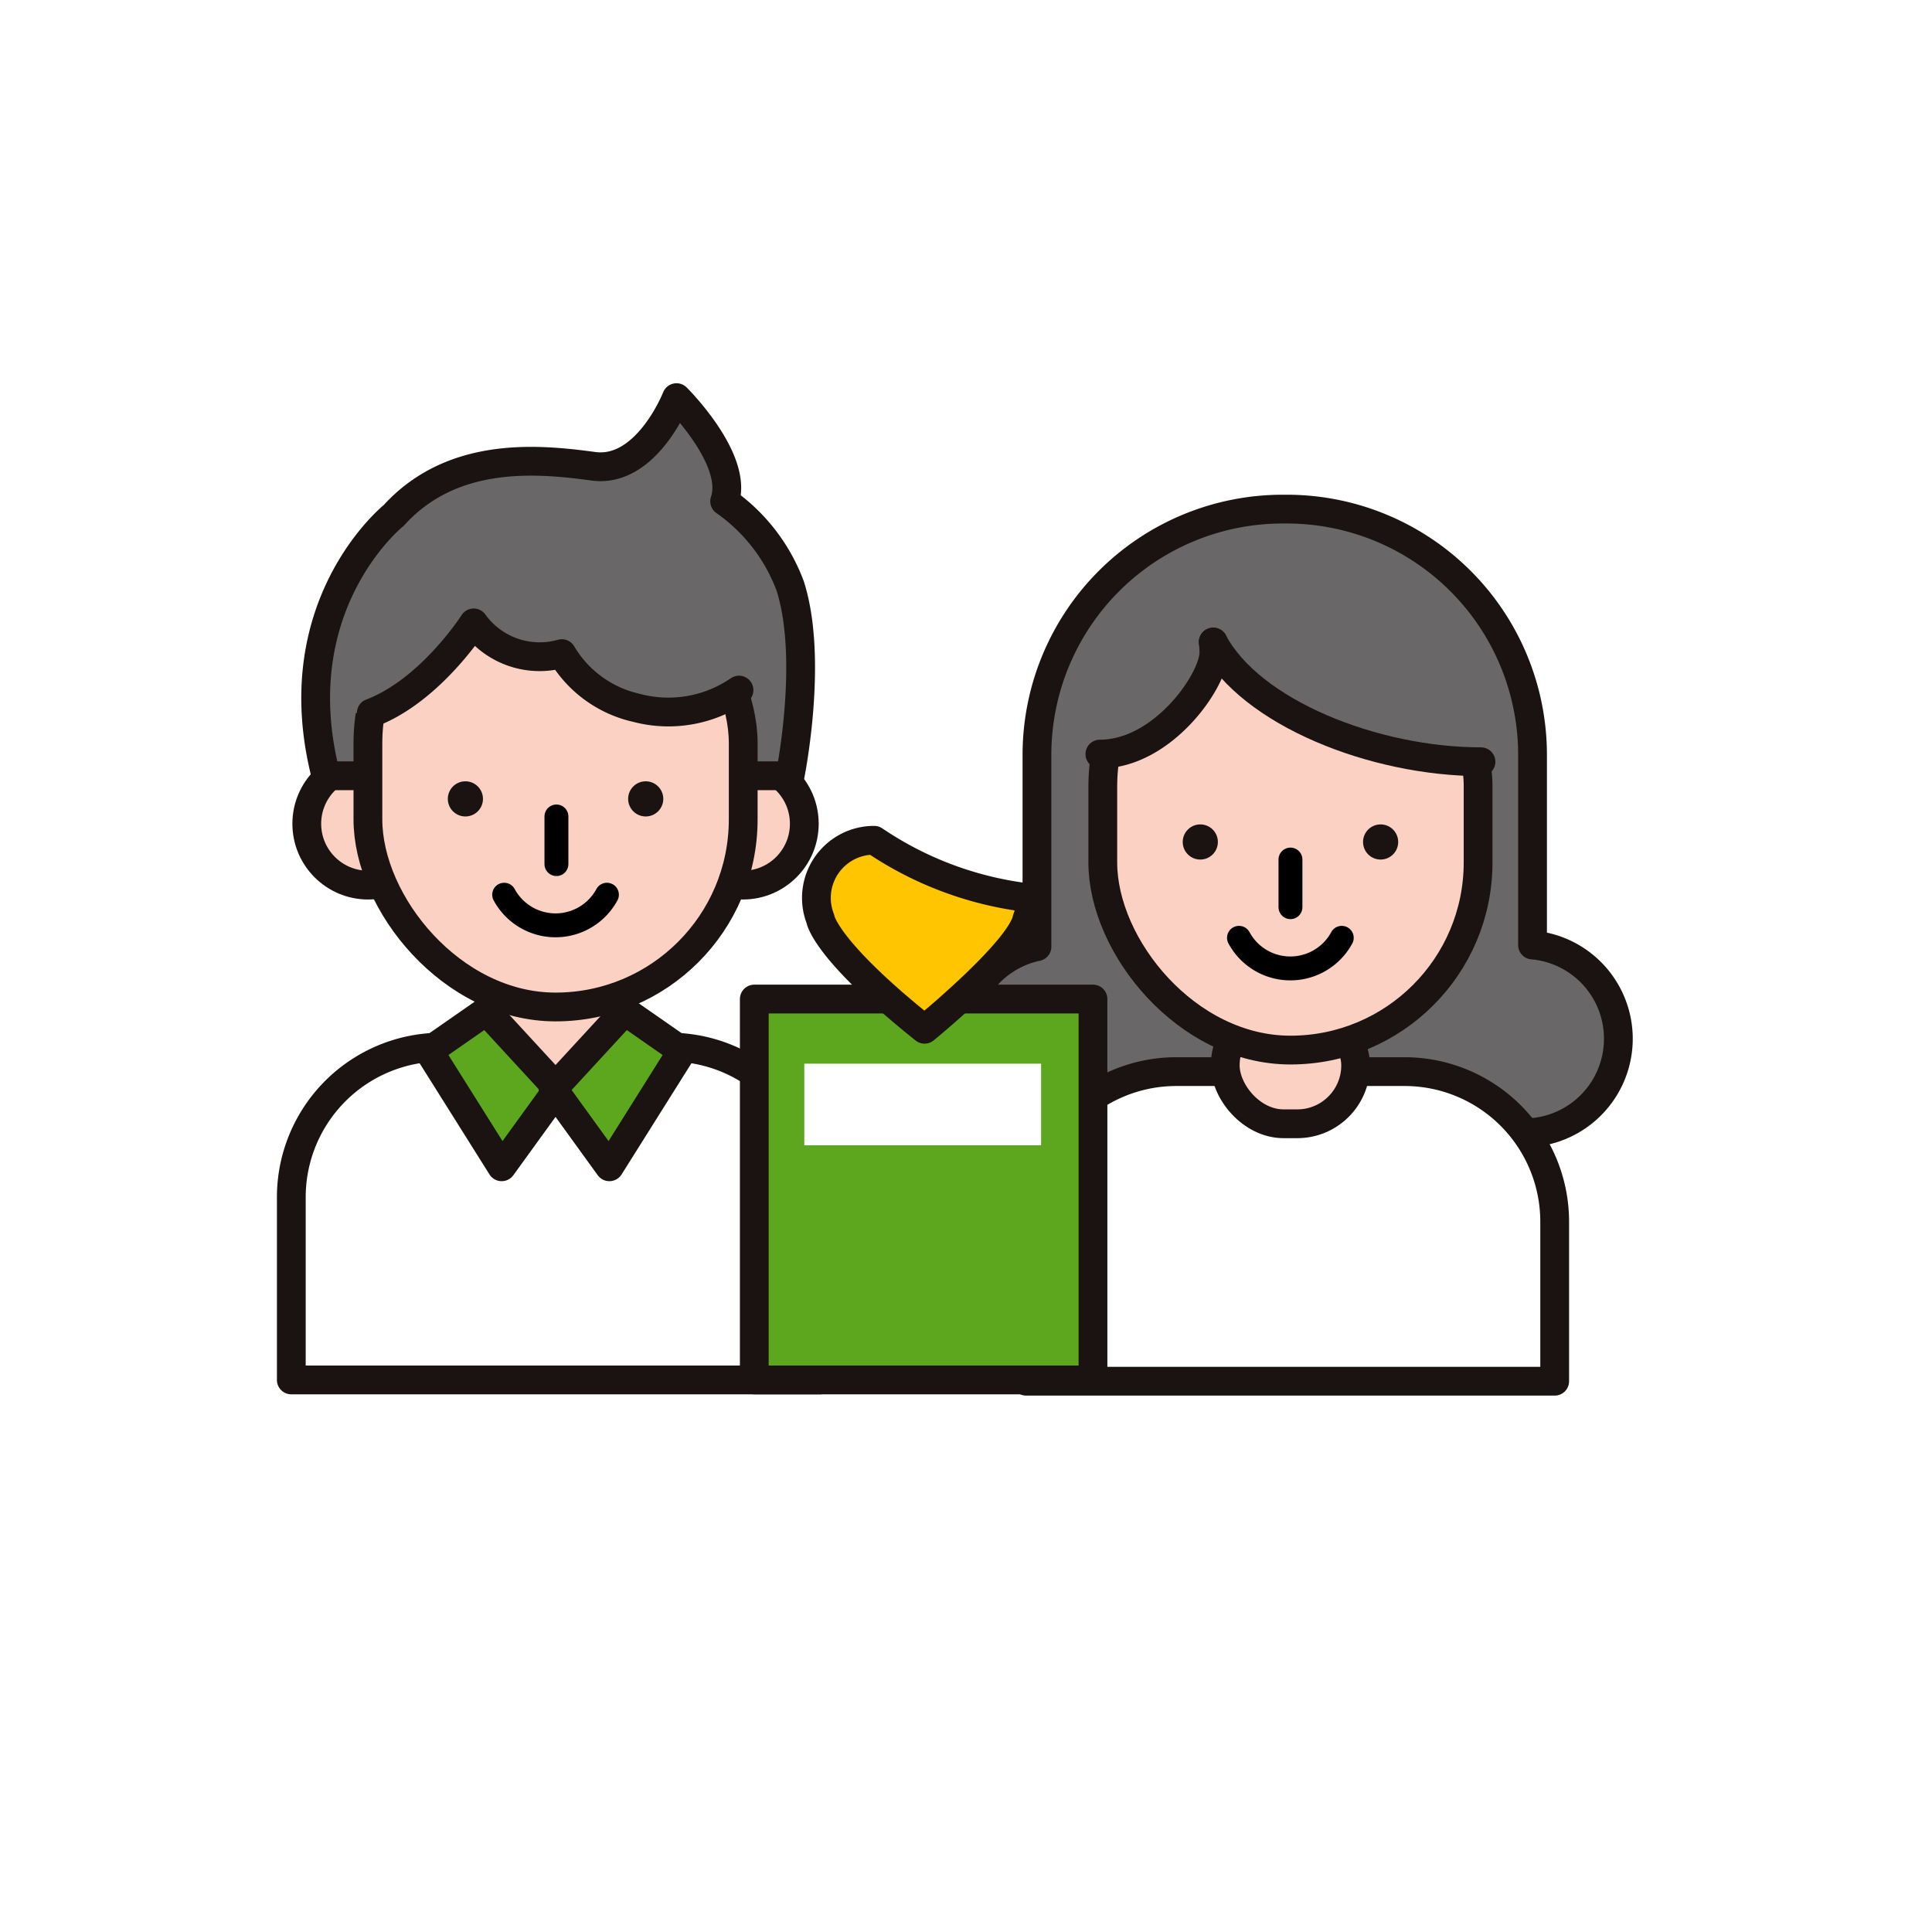 <svg xmlns="http://www.w3.org/2000/svg" xmlns:xlink="http://www.w3.org/1999/xlink" width="114" height="114" viewBox="0 0 114 114">
  <defs>
    <filter id="illust." x="0" y="0" width="114" height="114" filterUnits="userSpaceOnUse">
      <feOffset dx="3" dy="3" input="SourceAlpha"/>
      <feGaussianBlur stdDeviation="2.5" result="blur"/>
      <feFlood flood-opacity="0.161"/>
      <feComposite operator="in" in2="blur"/>
      <feComposite in="SourceGraphic"/>
    </filter>
  </defs>
  <g id="그룹_1350" data-name="그룹 1350" transform="translate(-644.5 -957.5)">
    <g transform="matrix(1, 0, 0, 1, 644.5, 957.5)" filter="url(#illust.)">
      <path id="illust.-2" data-name="illust." d="M49.5,0A49.5,49.5,0,1,1,0,49.5,49.5,49.5,0,0,1,49.5,0Z" transform="translate(4.5 4.5)" fill="#fff"/>
    </g>
    <g id="그룹_552" data-name="그룹 552" transform="translate(-2453.938 -2552.88)">
      <g id="그룹_547" data-name="그룹 547" transform="translate(3155.227 3540.422)">
        <g id="그룹_545" data-name="그룹 545">
          <path id="패스_3509" data-name="패스 3509" d="M3195.632,3567.267V3556a14.5,14.5,0,0,0-14.453-14.454h-.335A14.5,14.5,0,0,0,3166.39,3556v11.364a5.55,5.55,0,0,0,.937,10.975v.011H3194.7v-.023c.15.012.3.023.454.023a5.553,5.553,0,0,0,.483-11.084Z" transform="translate(-3161.992 -3541.547)" fill="#696767" stroke="#1a1311" stroke-linecap="round" stroke-linejoin="round" stroke-width="1.698"/>
          <path id="패스_3510" data-name="패스 3510" d="M3197.582,3598.676v-9.435a8.859,8.859,0,0,0-8.833-8.833h-13.517a8.859,8.859,0,0,0-8.833,8.833v9.435Z" transform="translate(-3162.635 -3547.218)" fill="#fff" stroke="#1a1311" stroke-linecap="round" stroke-linejoin="round" stroke-width="1.698"/>
          <rect id="사각형_104" data-name="사각형 104" width="7.695" height="6.892" rx="3.446" transform="translate(15.508 29.376)" fill="#fad1c2" stroke="#1a1311" stroke-linecap="round" stroke-linejoin="round" stroke-width="1.698"/>
          <rect id="사각형_105" data-name="사각형 105" width="22.145" height="26.632" rx="11.072" transform="translate(8.283 5.287)" fill="#fad1c2" stroke="#1a1311" stroke-linecap="round" stroke-linejoin="round" stroke-width="1.698"/>
          <g id="그룹_542" data-name="그룹 542" transform="translate(5.921 1.94)">
            <path id="패스_3511" data-name="패스 3511" d="M3177.8,3549.722a5.516,5.516,0,0,1,.036.622c0,1.64-3.011,5.989-6.725,5.989l-2.191-2.241,10.724-10.272,10.706,3.346,4.668,7.427-1.42,2.191c-6.325,0-13.59-2.906-15.8-7.062" transform="translate(-3168.924 -3543.819)" fill="#696767"/>
          </g>
          <g id="그룹_544" data-name="그룹 544" transform="translate(8.112 7.843)">
            <g id="그룹_543" data-name="그룹 543">
              <path id="패스_3512" data-name="패스 3512" d="M3178.179,3550.73a5.573,5.573,0,0,1,.036.622c0,1.64-3.01,5.989-6.725,5.989" transform="translate(-3171.49 -3550.73)" fill="none" stroke="#1a1311" stroke-linecap="round" stroke-linejoin="round" stroke-width="1.698"/>
              <path id="패스_3513" data-name="패스 3513" d="M3195.118,3557.792c-6.325,0-13.59-2.906-15.8-7.062" transform="translate(-3172.633 -3550.73)" fill="none" stroke="#1a1311" stroke-linecap="round" stroke-linejoin="round" stroke-width="1.698"/>
            </g>
          </g>
        </g>
        <g id="그룹_546" data-name="그룹 546" transform="translate(12.999 18.603)">
          <circle id="타원_155" data-name="타원 155" cx="1.037" cy="1.037" r="1.037" fill="#1a1311"/>
          <circle id="타원_156" data-name="타원 156" cx="1.037" cy="1.037" r="1.037" transform="translate(10.64)" fill="#1a1311"/>
        </g>
        <path id="패스_3514" data-name="패스 3514" d="M3181.1,3571.163a3.448,3.448,0,0,0,6.064,0" transform="translate(-3164.781 -3545.868)" fill="none" stroke="#000" stroke-linecap="round" stroke-linejoin="round" stroke-width="1.41"/>
        <line id="선_27" data-name="선 27" y2="2.81" transform="translate(19.356 20.677)" fill="none" stroke="#000" stroke-linecap="round" stroke-linejoin="round" stroke-width="1.41"/>
      </g>
      <g id="그룹_551" data-name="그룹 551" transform="translate(3115.627 3533.838)">
        <path id="패스_3515" data-name="패스 3515" d="M3146.81,3598.353v-10.806a8.859,8.859,0,0,0-8.833-8.833H3124.46a8.859,8.859,0,0,0-8.833,8.833v10.806Z" transform="translate(-3115.627 -3540.386)" fill="#fff" stroke="#1a1311" stroke-linecap="round" stroke-linejoin="round" stroke-width="1.698"/>
        <g id="그룹_548" data-name="그룹 548" transform="translate(0.913 21.527)">
          <circle id="타원_157" data-name="타원 157" cx="3.621" cy="3.621" r="3.621" fill="#fad1c2" stroke="#1a1311" stroke-linecap="round" stroke-linejoin="round" stroke-width="1.698"/>
          <circle id="타원_158" data-name="타원 158" cx="3.621" cy="3.621" r="3.621" transform="translate(22.115)" fill="#fad1c2" stroke="#1a1311" stroke-linecap="round" stroke-linejoin="round" stroke-width="1.698"/>
        </g>
        <rect id="사각형_106" data-name="사각형 106" width="7.695" height="6.892" rx="3.446" transform="translate(11.744 33.418)" fill="#fad1c2" stroke="#1a1311" stroke-linecap="round" stroke-linejoin="round" stroke-width="1.698"/>
        <path id="패스_3516" data-name="패스 3516" d="M3145.311,3544.959a10.612,10.612,0,0,0-3.868-5c.845-2.467-2.841-6.116-2.841-6.116s-1.753,4.473-4.9,4.05-8.28-.968-11.785,2.9c0,0-6.6,5.278-4,15.361h27.386S3146.7,3549.311,3145.311,3544.959Z" transform="translate(-3115.873 -3533.838)" fill="#696767" stroke="#1a1311" stroke-linecap="round" stroke-linejoin="round" stroke-width="1.698"/>
        <rect id="사각형_107" data-name="사각형 107" width="22.145" height="26.632" rx="11.072" transform="translate(4.52 9.328)" fill="#fad1c2" stroke="#1a1311" stroke-linecap="round" stroke-linejoin="round" stroke-width="1.698"/>
        <g id="그룹_549" data-name="그룹 549" transform="translate(9.235 22.644)">
          <circle id="타원_159" data-name="타원 159" cx="1.037" cy="1.037" r="1.037" fill="#1a1311"/>
          <circle id="타원_160" data-name="타원 160" cx="1.037" cy="1.037" r="1.037" transform="translate(10.64)" fill="#1a1311"/>
        </g>
        <path id="패스_3517" data-name="패스 3517" d="M3130.333,3568.186a3.447,3.447,0,0,0,6.063,0" transform="translate(-3117.773 -3538.85)" fill="none" stroke="#000" stroke-linecap="round" stroke-linejoin="round" stroke-width="1.41"/>
        <line id="선_28" data-name="선 28" y2="2.81" transform="translate(15.644 24.719)" fill="none" stroke="#000" stroke-linecap="round" stroke-linejoin="round" stroke-width="1.41"/>
        <path id="패스_3518" data-name="패스 3518" d="M3120.875,3553.5c3.505-1.33,6.044-5.318,6.044-5.318a4.793,4.793,0,0,0,5.2,1.813,6.855,6.855,0,0,0,4.412,3.2,7.343,7.343,0,0,0,6.043-1.049l2.167-2.094-8.733-9.054-13.572,2.762-3.174,9.737Z" transform="translate(-3116.157 -3534.883)" fill="#696767"/>
        <path id="패스_3519" data-name="패스 3519" d="M3121.151,3554.725c3.505-1.33,6.043-5.318,6.043-5.318a4.793,4.793,0,0,0,5.2,1.813,6.855,6.855,0,0,0,4.412,3.2,7.343,7.343,0,0,0,6.043-1.049" transform="translate(-3116.433 -3536.11)" fill="none" stroke="#1a1311" stroke-linecap="round" stroke-linejoin="round" stroke-width="1.698"/>
        <g id="그룹_550" data-name="그룹 550" transform="translate(8.123 36.203)">
          <path id="패스_3520" data-name="패스 3520" d="M3128.522,3576.226l-3.385,2.357,4.291,6.83,3.324-4.594Z" transform="translate(-3125.138 -3576.226)" fill="#5da71e" stroke="#1a1311" stroke-linecap="round" stroke-linejoin="round" stroke-width="1.698"/>
          <path id="패스_3521" data-name="패스 3521" d="M3137.941,3576.226l3.385,2.357-4.291,6.83-3.324-4.594Z" transform="translate(-3126.389 -3576.226)" fill="#5da71e" stroke="#1a1311" stroke-linecap="round" stroke-linejoin="round" stroke-width="1.698"/>
        </g>
      </g>
      <rect id="사각형_108" data-name="사각형 108" width="19.985" height="22.475" transform="translate(3142.946 3569.33)" fill="#5da71e" stroke="#1a1311" stroke-linecap="round" stroke-linejoin="round" stroke-width="1.698"/>
      <rect id="사각형_109" data-name="사각형 109" width="13.971" height="4.814" transform="translate(3145.898 3573.144)" fill="#fff"/>
      <path id="패스_3522" data-name="패스 3522" d="M3164.557,3567.834a20.514,20.514,0,0,1-9.24-3.409,3.4,3.4,0,0,0-3.178,4.638h0s.209,1.769,6.148,6.512c0,0,5.649-4.61,6.042-6.512h0A3.414,3.414,0,0,0,3164.557,3567.834Z" transform="translate(-5.294 -4.463)" fill="#ffc500" stroke="#1a1311" stroke-linecap="round" stroke-linejoin="round" stroke-width="1.698"/>
    </g>
  </g>
</svg>
